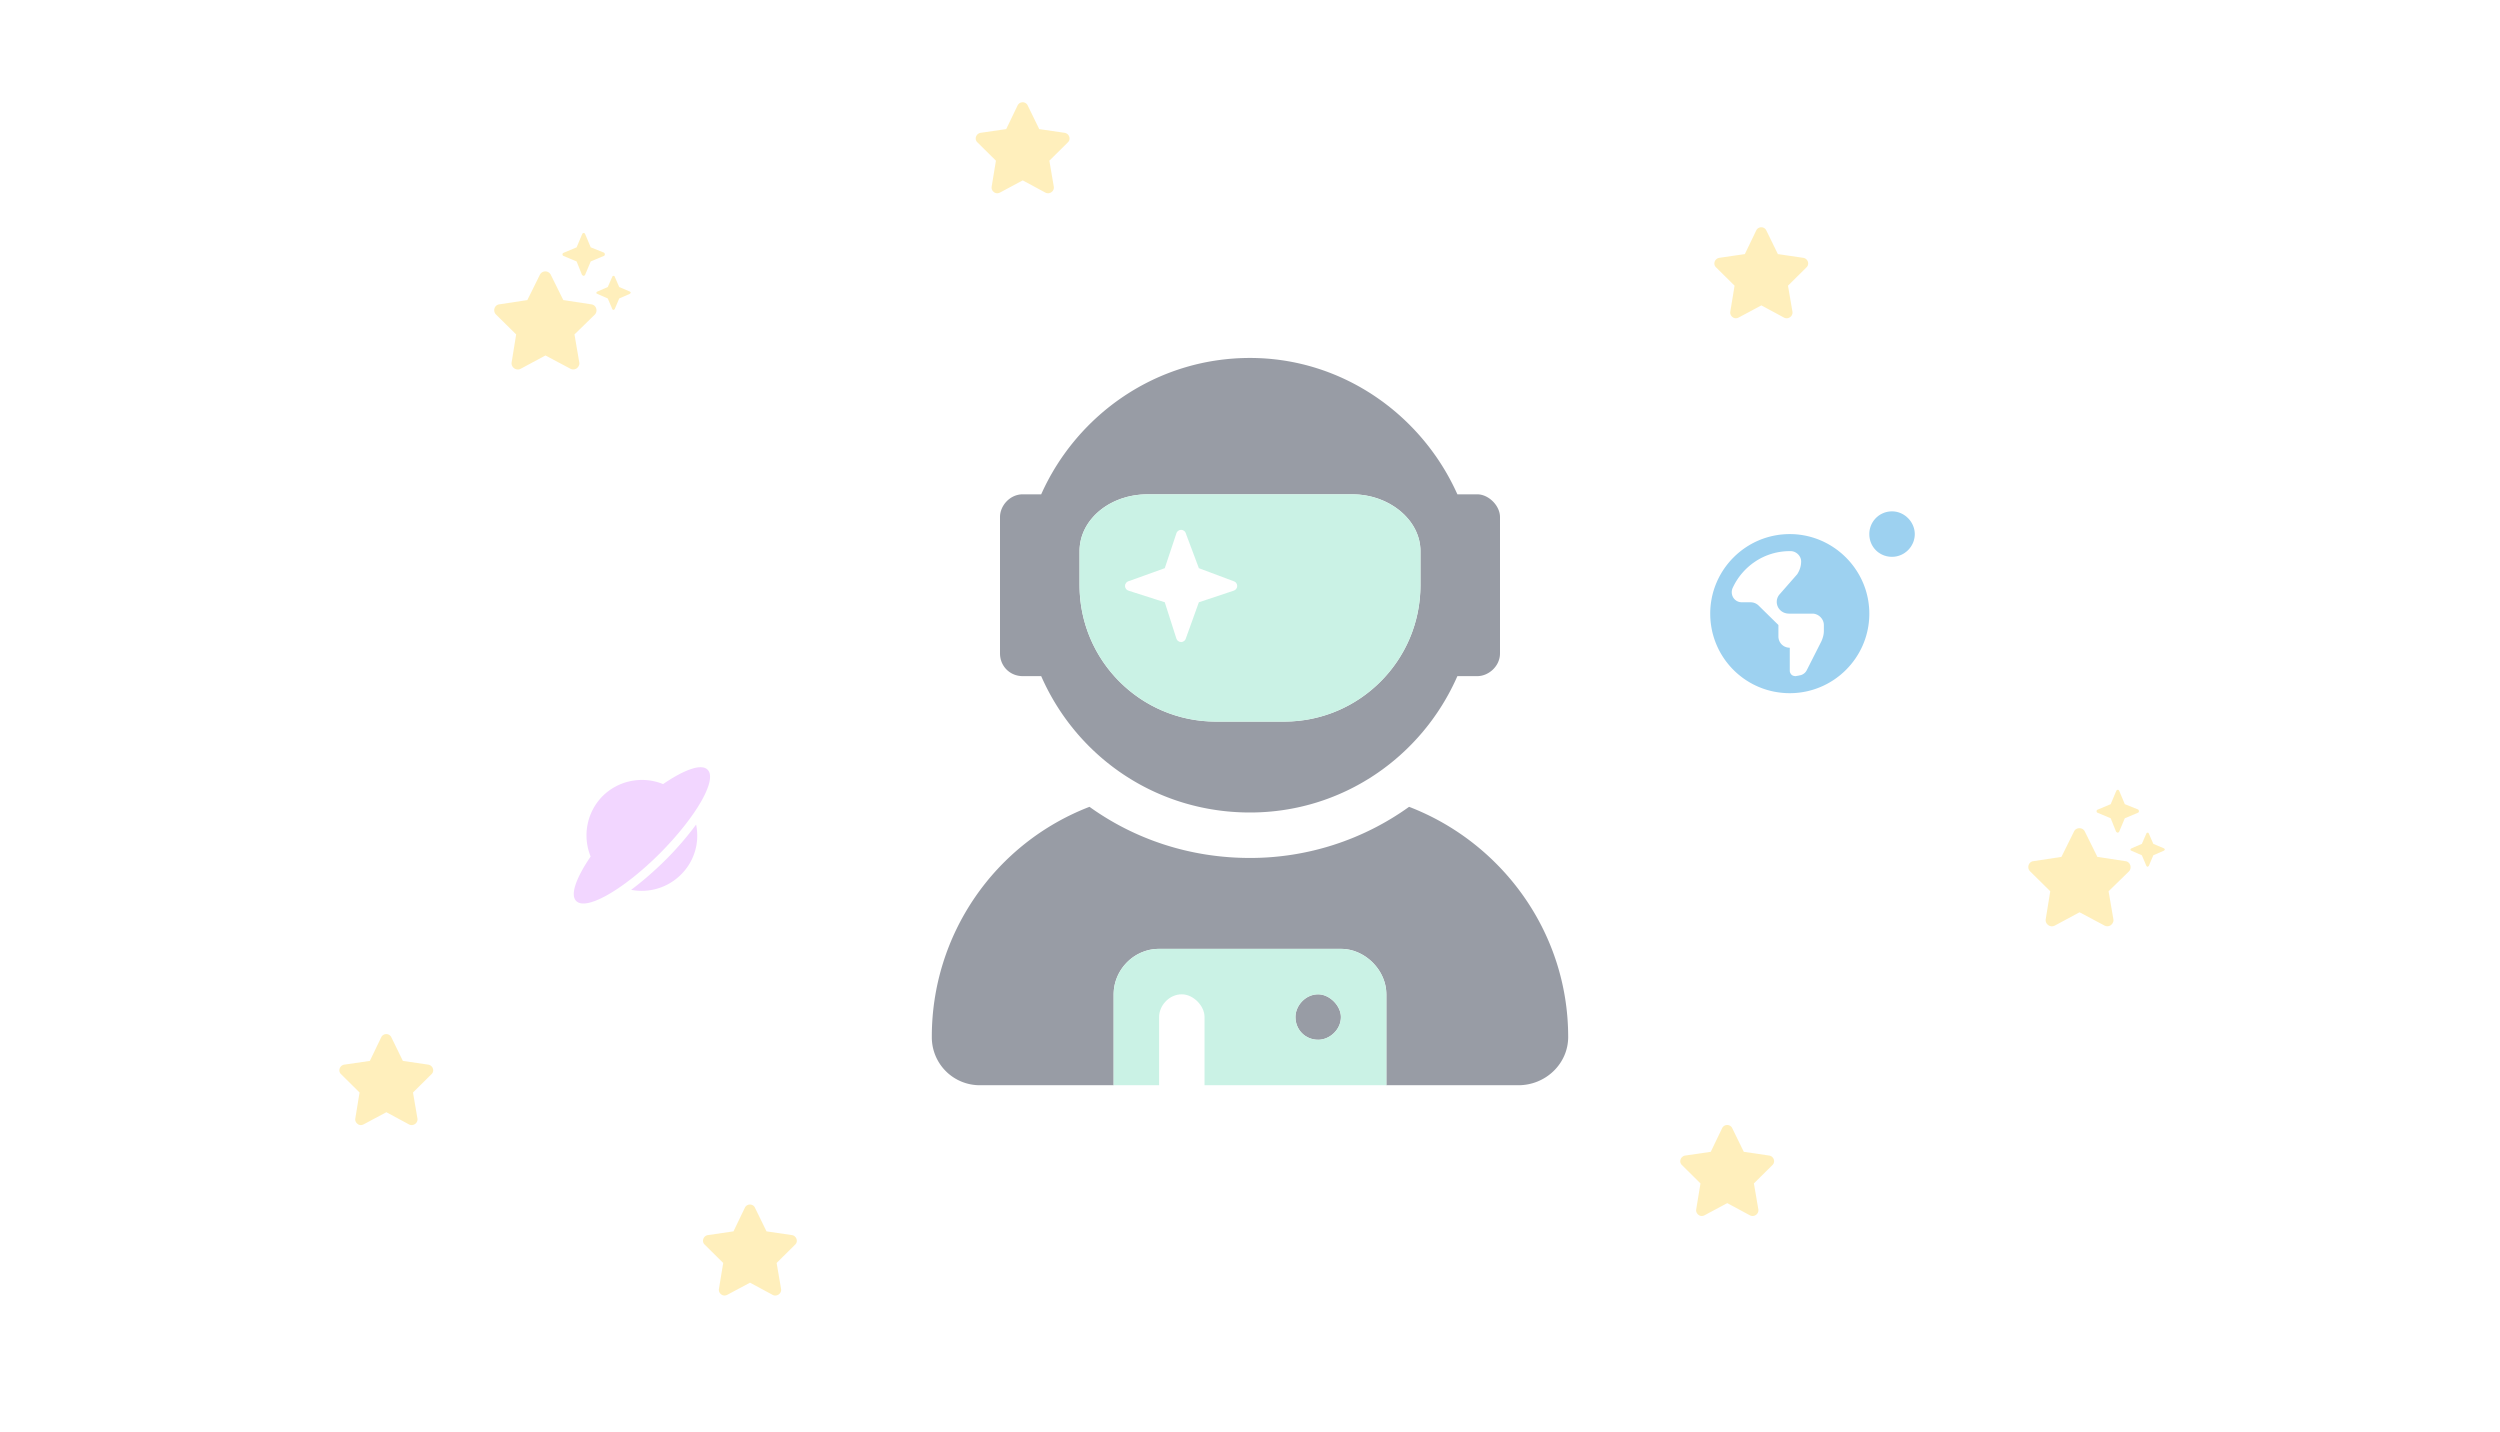 <svg xmlns="http://www.w3.org/2000/svg" width="220" height="126" fill="none"><g opacity=".5"><path fill="#323A4C" d="M90 59.5h1.625c3.125 7.125 10.125 12 18.375 12 8.125 0 15.125-4.875 18.25-12H130c1 0 2-.875 2-2v-12c0-1-1-2-2-2h-1.75c-3.125-7-10.125-12-18.25-12-8.25 0-15.25 5-18.375 12H90c-1.125 0-2 1-2 2v12c0 1.125.875 2 2 2m5-11c0-2.75 2.625-5 6-5h18c3.25 0 6 2.25 6 5v3c0 6.625-5.375 12-12 12h-6c-6.625 0-12-5.375-12-12zM124 71a23.97 23.97 0 0 1-14 4.5c-5.25 0-10.125-1.625-14.125-4.5A21.66 21.66 0 0 0 82 91.25a4.215 4.215 0 0 0 4.25 4.25H98v-8c0-2.125 1.75-4 4-4h16c2.125 0 4 1.875 4 4v8h11.625C136 95.5 138 93.625 138 91.25c0-9.25-5.875-17.125-14-20.25m-8 16.5c-1.125 0-2 1-2 2 0 1.125.875 2 2 2 1 0 2-.875 2-2 0-1-1-2-2-2"/><path fill="#95E6CB" d="M119 43.5h-18c-3.375 0-6 2.25-6 5v3c0 6.625 5.375 12 12 12h6c6.625 0 12-5.375 12-12v-3c0-2.75-2.75-5-6-5M108.5 52l-3 1-1.125 3.125c-.125.5-.75.5-.875 0l-1-3.125-3.125-1c-.5-.125-.5-.75 0-.875L102.5 50l1-3c.125-.5.75-.5.875 0l1.125 3 3 1.125c.5.125.5.75 0 .875m9.5 31.5h-16c-2.25 0-4 1.875-4 4v8h4v-6c0-1 .875-2 2-2 1 0 2 1 2 2v6h16v-8c0-2.125-1.875-4-4-4m-2 8c-1.125 0-2-.875-2-2 0-1 .875-2 2-2 1 0 2 1 2 2 0 1.125-1 2-2 2"/><path fill="#FFE07A" d="m49.57 22.516 1.172.492.469 1.172c.047.047.094.093.14.093.07 0 .118-.046.141-.093l.492-1.172 1.172-.492q.07-.035.07-.141 0-.07-.07-.14l-1.172-.47-.492-1.171c-.023-.047-.07-.094-.117-.094a.16.16 0 0 0-.14.094l-.493 1.172-1.172.492q-.07.035-.07.14a.13.13 0 0 0 .07.118m2.461 4.265-2.46-.375-1.102-2.226a.536.536 0 0 0-.961 0l-1.102 2.226-2.46.375c-.446.047-.61.61-.282.914l1.758 1.735-.399 2.46c-.07.422.399.774.797.563L48 31.281l2.203 1.172a.54.54 0 0 0 .563-.047c.14-.117.257-.328.21-.515l-.421-2.461 1.78-1.735c.306-.304.142-.867-.304-.914m3.399-1.125-.938-.398-.398-.914c-.024-.047-.047-.07-.094-.07a.13.13 0 0 0-.117.07l-.399.914-.914.398c-.047.024-.093.07-.093.117s.046.07.093.094l.914.399.399.937c.023.024.047.07.094.07.046 0 .093-.046.117-.07l.398-.937.914-.399c.047-.023.094-.07.094-.117s-.047-.07-.07-.094m129.14 45.86 1.172.492.469 1.172c.047.047.094.093.141.093.07 0 .117-.046.14-.093l.492-1.172 1.172-.492q.07-.035.071-.141 0-.07-.071-.14l-1.172-.47-.492-1.171c-.023-.047-.07-.094-.117-.094-.07 0-.117.047-.141.094l-.492 1.172-1.172.492q-.07.035-.07.14a.13.13 0 0 0 .07.118m2.461 4.265-2.461-.375-1.101-2.226c-.188-.399-.774-.399-.961 0l-1.102 2.226-2.461.375c-.445.047-.609.61-.281.914l1.758 1.735-.399 2.46c-.07.422.399.774.797.563l2.18-1.172 2.203 1.172c.188.094.399.07.563-.047.14-.117.257-.328.211-.515l-.422-2.461 1.781-1.735c.305-.304.141-.867-.305-.914m3.399-1.125-.938-.398-.398-.914c-.024-.047-.047-.07-.094-.07a.13.13 0 0 0-.117.07l-.399.914-.914.398c-.047.024-.093.07-.093.117s.046.07.093.094l.914.399.399.937c.023.024.047.07.094.07.046 0 .093-.046.117-.07l.398-.937.914-.399c.047-.023.094-.07.094-.117s-.047-.07-.07-.094M67.453 108.359l2.234.329a.51.51 0 0 1 .407.343.46.46 0 0 1-.125.5l-1.625 1.61.39 2.281a.49.49 0 0 1-.203.484.5.5 0 0 1-.531.047l-2-1.078-2.016 1.078c-.156.078-.375.078-.515-.047a.49.49 0 0 1-.203-.484l.375-2.281-1.625-1.61a.46.46 0 0 1-.125-.5.51.51 0 0 1 .406-.343l2.25-.329 1-2.078A.49.49 0 0 1 66 106a.48.48 0 0 1 .438.281zm89-85.999 2.235.328a.51.51 0 0 1 .406.343.47.47 0 0 1-.125.5l-1.625 1.61.39 2.28a.49.49 0 0 1-.203.485.5.5 0 0 1-.531.047l-2-1.078-2.016 1.078c-.156.078-.375.078-.515-.047a.49.49 0 0 1-.203-.484l.375-2.281-1.625-1.61a.46.46 0 0 1-.125-.5.51.51 0 0 1 .406-.343l2.25-.329 1-2.078A.49.49 0 0 1 155 20c.188 0 .359.11.438.281l1.015 2.078Zm-3 78.999 2.235.329a.51.51 0 0 1 .406.343.47.47 0 0 1-.125.5l-1.625 1.61.39 2.281a.49.49 0 0 1-.203.484.5.5 0 0 1-.531.047l-2-1.078-2.016 1.078c-.156.078-.375.078-.515-.047a.49.49 0 0 1-.203-.484l.375-2.281-1.625-1.61a.46.46 0 0 1-.125-.5.51.51 0 0 1 .406-.343l2.25-.329 1-2.078A.49.49 0 0 1 152 99c.188 0 .359.11.438.281zm-62-89.999 2.234.328a.51.51 0 0 1 .407.343.46.46 0 0 1-.125.5l-1.625 1.61.39 2.28a.49.49 0 0 1-.203.485.5.5 0 0 1-.531.047l-2-1.078-2.016 1.078c-.156.078-.375.078-.515-.047a.49.49 0 0 1-.203-.484l.375-2.281-1.625-1.61a.46.46 0 0 1-.125-.5.51.51 0 0 1 .406-.344l2.25-.328 1-2.078A.49.49 0 0 1 90 9c.188 0 .36.11.438.281zm-56 82 2.234.328a.51.51 0 0 1 .407.343.46.46 0 0 1-.125.5l-1.625 1.61.39 2.28a.49.49 0 0 1-.203.485.5.5 0 0 1-.531.047l-2-1.078-2.016 1.078c-.156.078-.375.078-.515-.047a.49.49 0 0 1-.203-.484l.375-2.281-1.625-1.61a.46.46 0 0 1-.125-.5.51.51 0 0 1 .406-.344l2.25-.328 1-2.078A.49.49 0 0 1 34 91c.188 0 .36.11.438.281z"/><path fill="#E5ADFF" d="M62.266 67.734c-.54-.562-2.063 0-3.914 1.266a4.92 4.92 0 0 0-5.32 1.055 4.92 4.92 0 0 0-1.055 5.32c-1.266 1.852-1.829 3.375-1.266 3.914.867.89 4.172-1.008 7.36-4.195 3.187-3.211 5.085-6.492 4.195-7.36m-3.657 7.899c-.89.89-1.968 1.851-3.07 2.672a4.89 4.89 0 0 0 4.406-1.36 4.81 4.81 0 0 0 1.313-4.382 27.5 27.5 0 0 1-2.649 3.07"/><path fill="#3BA4E1" d="M166.5 45c-1.125 0-2 .906-2 2 0 1.125.875 2 2 2 1.094 0 2-.906 2-2 0-1.063-.906-2-2-2m-9 2c-3.875 0-7 3.156-7 7 0 3.875 3.125 7 7 7 3.844 0 7-3.125 7-7 0-3.844-3.156-7-7-7m3 8.531c0 .313-.094.625-.219.907L159 58.968a.86.86 0 0 1-.656.47c-.094.03-.188.03-.313.062-.125 0-.281-.031-.375-.125A.5.5 0 0 1 157.5 59v-2c-.562 0-1-.438-1-1v-1l-1.719-1.688a1.02 1.02 0 0 0-.719-.312h-.781c-.656 0-1.062-.656-.812-1.25.875-1.906 2.781-3.25 5.031-3.25h.125c.469.031.875.438.875.906 0 .407-.125.782-.344 1.125l-1.562 1.782c-.344.406-.313 1 .062 1.374.219.22.5.313.813.313h2.031c.531 0 1 .469 1 1z"/></g></svg>